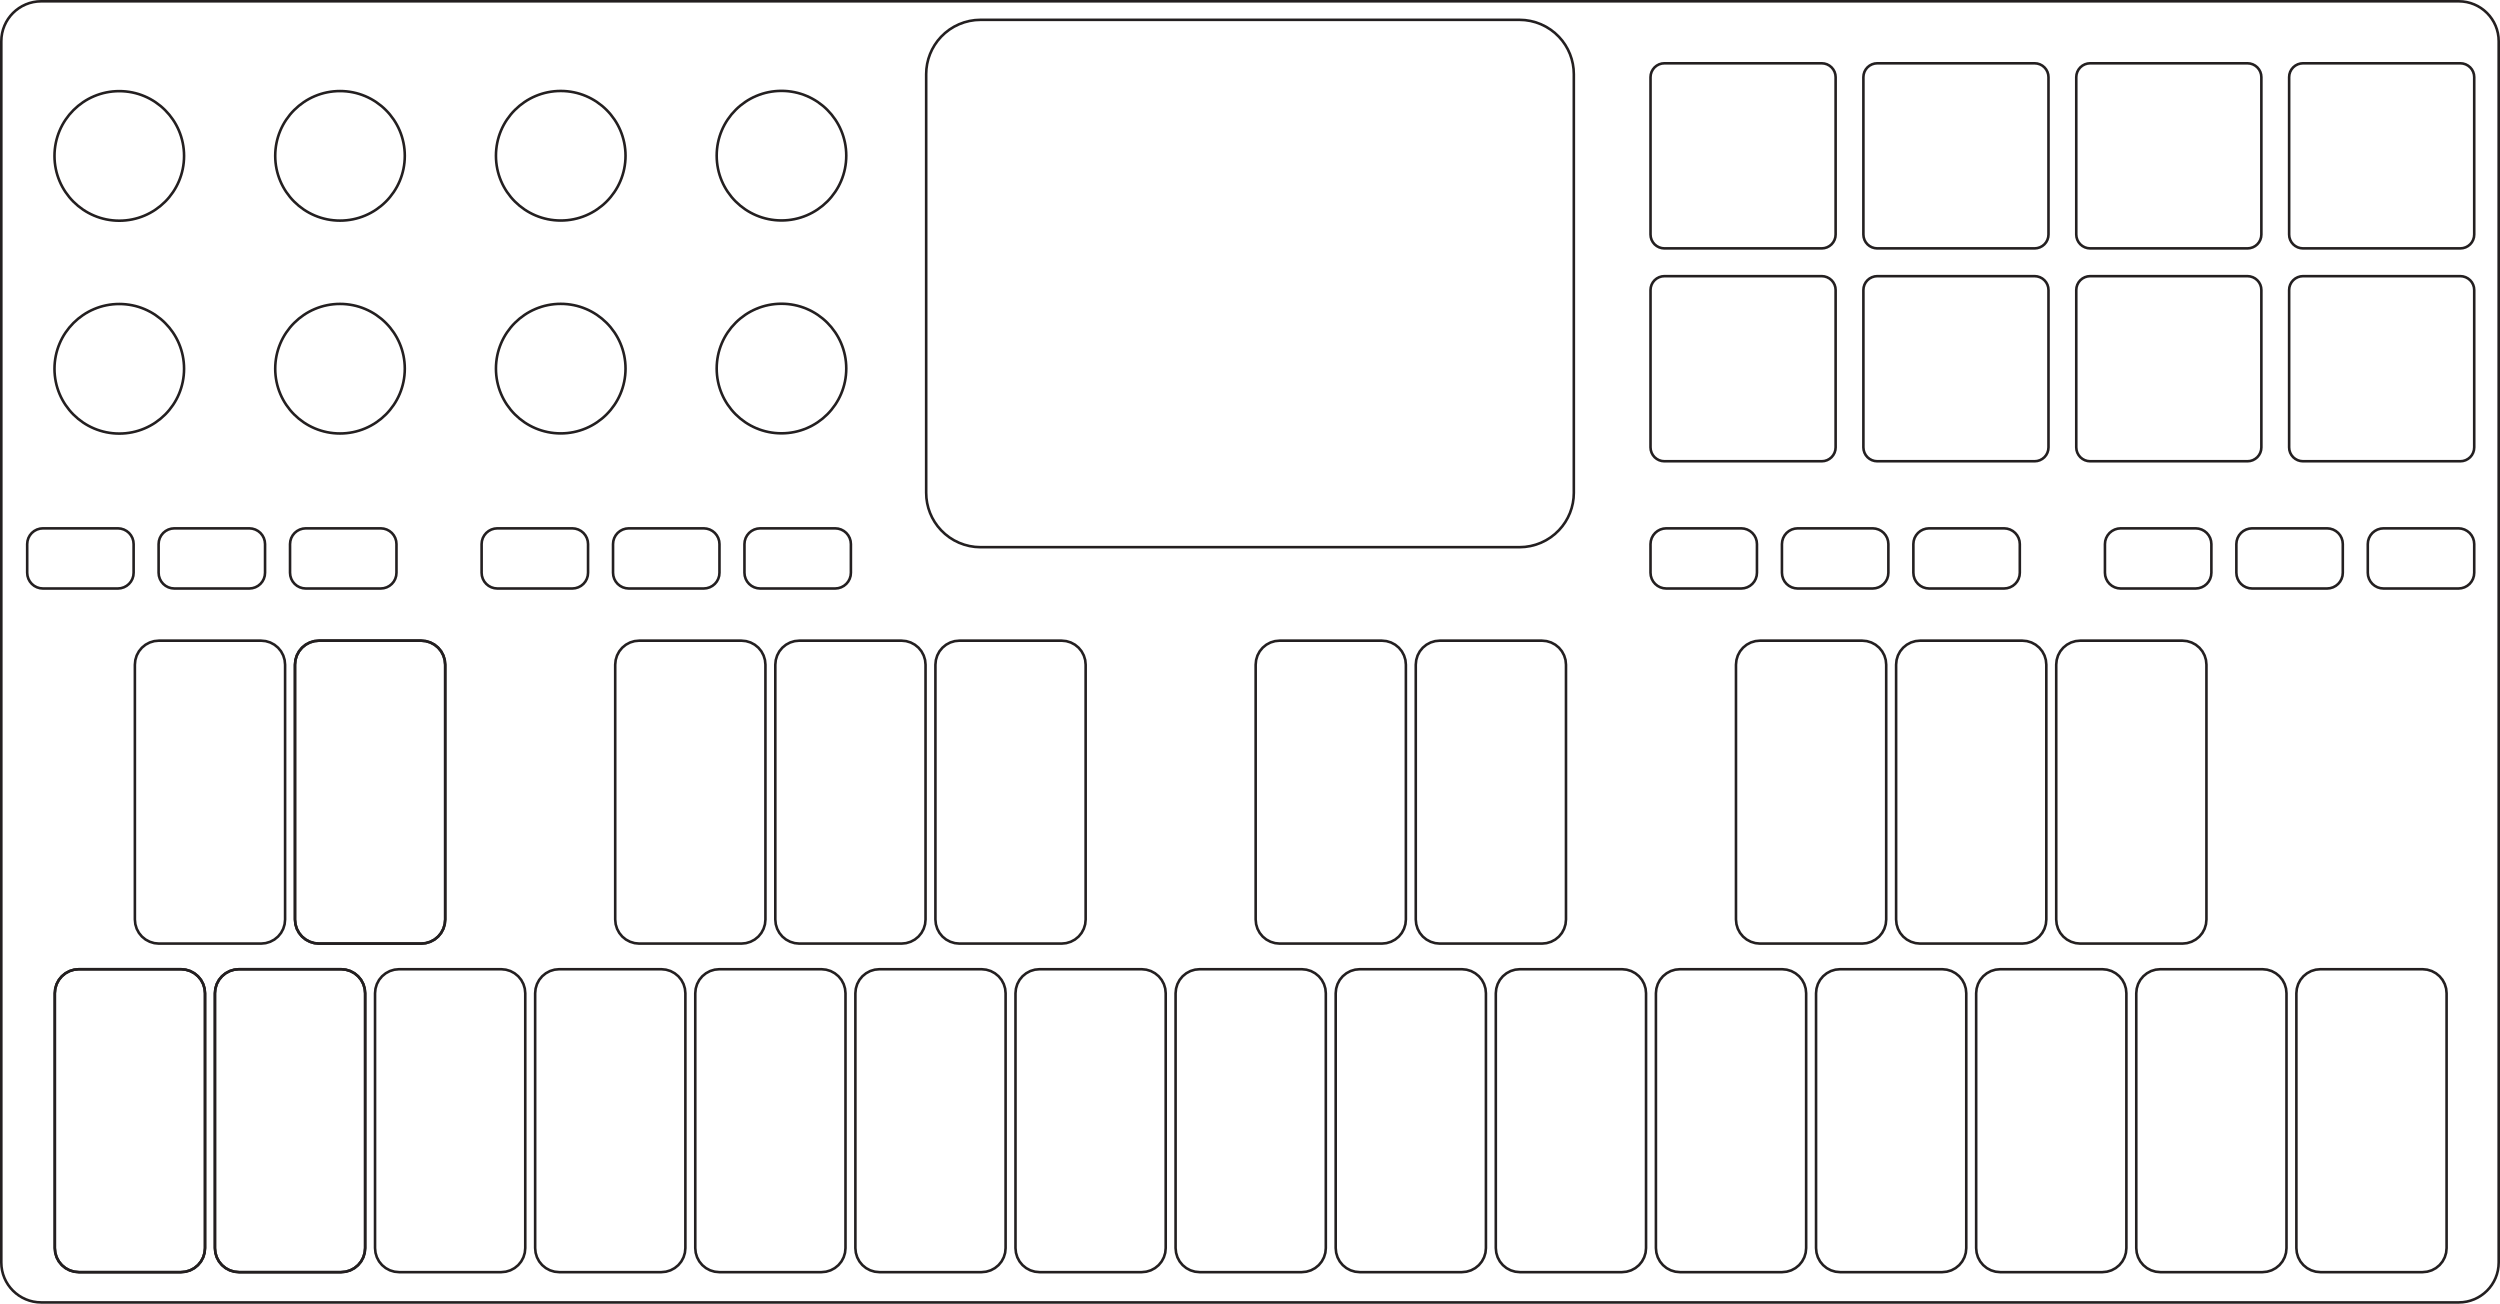 <?xml version="1.0" encoding="UTF-8" standalone="no"?>
<svg
   width="269.239mm"
   height="140.404mm"
   viewBox="0 0 269.239 140.404"
   version="1.1"
   id="svg8"
   inkscape:version="1.2 (dc2aeda, 2022-05-15)"
   sodipodi:docname="nanokey-inkscape.svg"
   xmlns:inkscape="http://www.inkscape.org/namespaces/inkscape"
   xmlns:sodipodi="http://sodipodi.sourceforge.net/DTD/sodipodi-0.dtd"
   xmlns="http://www.w3.org/2000/svg"
   xmlns:svg="http://www.w3.org/2000/svg"
   xmlns:rdf="http://www.w3.org/1999/02/22-rdf-syntax-ns#"
   xmlns:cc="http://creativecommons.org/ns#"
   xmlns:dc="http://purl.org/dc/elements/1.1/">
  <defs
     id="defs2">
    <clipPath
       clipPathUnits="userSpaceOnUse"
       id="clipPath871">
      <path
         d="M 42.52,61.552 H 799.416 V 552.756 H 42.52 Z"
         id="path869" />
    </clipPath>
  </defs>
  <sodipodi:namedview
     id="base"
     pagecolor="#ffffff"
     bordercolor="#666666"
     borderopacity="1.0"
     inkscape:pageopacity="0.0"
     inkscape:pageshadow="2"
     inkscape:zoom="0.98994949"
     inkscape:cx="168.1904"
     inkscape:cy="319.71328"
     inkscape:document-units="mm"
     inkscape:current-layer="layer1"
     inkscape:document-rotation="0"
     showgrid="false"
     inkscape:window-width="1680"
     inkscape:window-height="997"
     inkscape:window-x="0"
     inkscape:window-y="357"
     inkscape:window-maximized="0"
     showborder="false"
     inkscape:showpageshadow="2"
     inkscape:pagecheckerboard="0"
     inkscape:deskcolor="#d1d1d1" />
  <g
     inkscape:label="nanoKEY Studio"
     inkscape:groupmode="layer"
     id="layer1">
    <path
       d="m 269.099,4.441 c 0,-2.375 -1.926,-4.301 -4.3,-4.301 L 4.44,0.14 c -2.374,0 -4.299,1.926 -4.299,4.301 L 0.14,135.965 c 0,2.373 1.925,4.299 4.299,4.299 l 260.359,8e-5 c 2.374,0 4.3,-1.926 4.3,-4.299 z"
       style="display:inline;fill:none;stroke:#231f20;stroke-width:0.281;stroke-linecap:round;stroke-linejoin:round;stroke-miterlimit:10;stroke-dasharray:none;stroke-opacity:1"
       id="path1143"
       sodipodi:nodetypes="ccccccccc"
       inkscape:label="outline"
       sodipodi:insensitive="true" />
    <g
       id="g5172"
       inkscape:label="piano keys"
       transform="matrix(0.819,0,0,-0.819,-92.988,314.275)">
      <path
         d="m 147.864,299.485 0.617,-0.06 0.594,-0.179 0.547,-0.292 0.478,-0.394 0.394,-0.478 0.291,-0.547 0.18,-0.594 0.061,-0.617 v -33.51 l -0.061,-0.617 -0.18,-0.594 -0.291,-0.547 -0.394,-0.479 -0.478,-0.393 -0.547,-0.291 -0.594,-0.181 -0.617,-0.061 h -13.429 l -0.617,0.061 -0.593,0.181 -0.547,0.291 -0.48,0.393 -0.393,0.479 -0.293,0.547 -0.179,0.594 -0.06,0.617 v 33.51 l 0.06,0.617 0.179,0.594 0.293,0.547 0.393,0.478 0.48,0.394 0.547,0.292 0.593,0.179 0.617,0.06 z"
         style="fill:none;stroke:#231f20;stroke-width:0.343;stroke-linecap:round;stroke-linejoin:round;stroke-miterlimit:10;stroke-dasharray:none;stroke-opacity:1"
         id="path1559" />
      <path
         d="m 137.337,256.282 0.617,-0.061 0.594,-0.178 0.546,-0.294 0.478,-0.393 0.394,-0.479 0.292,-0.547 0.18,-0.594 0.06,-0.616 v -33.509 l -0.06,-0.617 -0.18,-0.594 -0.292,-0.547 -0.394,-0.479 -0.478,-0.393 -0.546,-0.293 -0.594,-0.179 -0.617,-0.061 h -13.43 l -0.617,0.061 -0.593,0.179 -0.547,0.293 -0.479,0.393 -0.393,0.479 -0.293,0.547 -0.179,0.594 -0.061,0.617 v 33.509 l 0.061,0.616 0.179,0.594 0.293,0.547 0.393,0.479 0.479,0.393 0.547,0.294 0.593,0.178 0.617,0.061 z"
         style="fill:none;stroke:#231f20;stroke-width:0.343;stroke-linecap:round;stroke-linejoin:round;stroke-miterlimit:10;stroke-dasharray:none;stroke-opacity:1"
         id="path1567" />
      <path
         d="m 158.392,256.282 0.617,-0.061 0.594,-0.178 0.546,-0.294 0.478,-0.393 0.394,-0.479 0.292,-0.547 0.18,-0.594 0.061,-0.616 v -33.509 l -0.061,-0.617 -0.18,-0.594 -0.292,-0.547 -0.394,-0.479 -0.478,-0.393 -0.546,-0.293 -0.594,-0.179 -0.617,-0.061 h -13.43 l -0.617,0.061 -0.593,0.179 -0.547,0.293 -0.479,0.393 -0.393,0.479 -0.293,0.547 -0.179,0.594 -0.061,0.617 v 33.509 l 0.061,0.616 0.179,0.594 0.293,0.547 0.393,0.479 0.479,0.393 0.547,0.294 0.593,0.178 0.617,0.061 z"
         style="fill:none;stroke:#231f20;stroke-width:0.343;stroke-linecap:round;stroke-linejoin:round;stroke-miterlimit:10;stroke-dasharray:none;stroke-opacity:1"
         id="path1575" />
      <path
         d="m 179.446,256.282 0.617,-0.061 0.593,-0.178 0.547,-0.294 0.479,-0.393 0.393,-0.479 0.292,-0.547 0.18,-0.594 0.061,-0.616 v -33.509 l -0.061,-0.617 -0.18,-0.594 -0.292,-0.547 -0.393,-0.479 -0.479,-0.393 -0.547,-0.293 -0.593,-0.179 -0.617,-0.061 h -13.429 l -0.617,0.061 -0.594,0.179 -0.547,0.293 -0.479,0.393 -0.393,0.479 -0.292,0.547 -0.18,0.594 -0.061,0.617 v 33.509 l 0.061,0.616 0.18,0.594 0.292,0.547 0.393,0.479 0.479,0.393 0.547,0.294 0.594,0.178 0.617,0.061 z"
         style="fill:none;stroke:#231f20;stroke-width:0.343;stroke-linecap:round;stroke-linejoin:round;stroke-miterlimit:10;stroke-dasharray:none;stroke-opacity:1"
         id="path1583" />
      <path
         d="m 200.5,256.282 0.617,-0.061 0.593,-0.178 0.547,-0.294 0.48,-0.393 0.392,-0.479 0.292,-0.547 0.181,-0.594 0.061,-0.616 v -33.509 l -0.061,-0.617 -0.181,-0.594 -0.292,-0.547 -0.392,-0.479 -0.48,-0.393 -0.547,-0.293 -0.593,-0.179 -0.617,-0.061 h -13.429 l -0.617,0.061 -0.594,0.179 -0.547,0.293 -0.479,0.393 -0.393,0.479 -0.292,0.547 -0.18,0.594 -0.061,0.617 v 33.509 l 0.061,0.616 0.18,0.594 0.292,0.547 0.393,0.479 0.479,0.393 0.547,0.294 0.594,0.178 0.617,0.061 z"
         style="fill:none;stroke:#231f20;stroke-width:0.343;stroke-linecap:round;stroke-linejoin:round;stroke-miterlimit:10;stroke-dasharray:none;stroke-opacity:1"
         id="path1591" />
      <path
         d="m 221.554,256.282 0.617,-0.061 0.594,-0.178 0.547,-0.294 0.479,-0.393 0.393,-0.479 0.291,-0.547 0.181,-0.594 0.061,-0.616 v -33.509 l -0.061,-0.617 -0.181,-0.594 -0.291,-0.547 -0.393,-0.479 -0.479,-0.393 -0.547,-0.293 -0.594,-0.179 -0.617,-0.061 h -13.429 l -0.617,0.061 -0.593,0.179 -0.547,0.293 -0.48,0.393 -0.392,0.479 -0.292,0.547 -0.181,0.594 -0.06,0.617 v 33.509 l 0.06,0.616 0.181,0.594 0.292,0.547 0.392,0.479 0.48,0.393 0.547,0.294 0.593,0.178 0.617,0.061 z"
         style="fill:none;stroke:#231f20;stroke-width:0.343;stroke-linecap:round;stroke-linejoin:round;stroke-miterlimit:10;stroke-dasharray:none;stroke-opacity:1"
         id="path1599" />
      <path
         d="m 242.608,256.282 0.617,-0.061 0.594,-0.178 0.547,-0.294 0.479,-0.393 0.393,-0.479 0.291,-0.547 0.182,-0.594 0.06,-0.616 v -33.509 l -0.06,-0.617 -0.182,-0.594 -0.291,-0.547 -0.393,-0.479 -0.479,-0.393 -0.547,-0.293 -0.594,-0.179 -0.617,-0.061 h -13.429 l -0.617,0.061 -0.594,0.179 -0.546,0.293 -0.48,0.393 -0.392,0.479 -0.292,0.547 -0.18,0.594 -0.061,0.617 v 33.509 l 0.061,0.616 0.18,0.594 0.292,0.547 0.392,0.479 0.48,0.393 0.546,0.294 0.594,0.178 0.617,0.061 z"
         style="fill:none;stroke:#231f20;stroke-width:0.343;stroke-linecap:round;stroke-linejoin:round;stroke-miterlimit:10;stroke-dasharray:none;stroke-opacity:1"
         id="path1607" />
      <path
         d="m 263.662,256.282 0.617,-0.061 0.594,-0.178 0.546,-0.294 0.48,-0.393 0.392,-0.479 0.293,-0.547 0.181,-0.594 0.06,-0.616 v -33.509 l -0.06,-0.617 -0.181,-0.594 -0.293,-0.547 -0.392,-0.479 -0.48,-0.393 -0.546,-0.293 -0.594,-0.179 -0.617,-0.061 h -13.429 l -0.617,0.061 -0.594,0.179 -0.546,0.293 -0.48,0.393 -0.392,0.479 -0.292,0.547 -0.18,0.594 -0.061,0.617 v 33.509 l 0.061,0.616 0.18,0.594 0.292,0.547 0.392,0.479 0.48,0.393 0.546,0.294 0.594,0.178 0.617,0.061 z"
         style="fill:none;stroke:#231f20;stroke-width:0.343;stroke-linecap:round;stroke-linejoin:round;stroke-miterlimit:10;stroke-dasharray:none;stroke-opacity:1"
         id="path1615" />
      <path
         d="m 284.716,256.282 0.617,-0.061 0.594,-0.178 0.546,-0.294 0.48,-0.393 0.392,-0.479 0.292,-0.547 0.182,-0.594 0.06,-0.616 v -33.509 l -0.06,-0.617 -0.182,-0.594 -0.292,-0.547 -0.392,-0.479 -0.48,-0.393 -0.546,-0.293 -0.594,-0.179 -0.617,-0.061 h -13.429 l -0.617,0.061 -0.594,0.179 -0.547,0.293 -0.478,0.393 -0.393,0.479 -0.292,0.547 -0.179,0.594 -0.063,0.617 v 33.509 l 0.063,0.616 0.179,0.594 0.292,0.547 0.393,0.479 0.478,0.393 0.547,0.294 0.594,0.178 0.617,0.061 z"
         style="fill:none;stroke:#231f20;stroke-width:0.343;stroke-linecap:round;stroke-linejoin:round;stroke-miterlimit:10;stroke-dasharray:none;stroke-opacity:1"
         id="path1623" />
      <path
         d="m 305.77,256.282 0.617,-0.061 0.594,-0.178 0.546,-0.294 0.48,-0.393 0.392,-0.479 0.292,-0.547 0.182,-0.594 0.06,-0.616 v -33.509 l -0.06,-0.617 -0.182,-0.594 -0.292,-0.547 -0.392,-0.479 -0.48,-0.393 -0.546,-0.293 -0.594,-0.179 -0.617,-0.061 h -13.429 l -0.617,0.061 -0.594,0.179 -0.547,0.293 -0.479,0.393 -0.393,0.479 -0.291,0.547 -0.18,0.594 -0.062,0.617 v 33.509 l 0.062,0.616 0.18,0.594 0.291,0.547 0.393,0.479 0.479,0.393 0.547,0.294 0.594,0.178 0.617,0.061 z"
         style="fill:none;stroke:#231f20;stroke-width:0.343;stroke-linecap:round;stroke-linejoin:round;stroke-miterlimit:10;stroke-dasharray:none;stroke-opacity:1"
         id="path1631" />
      <path
         d="m 326.824,256.282 0.617,-0.061 0.593,-0.178 0.547,-0.294 0.48,-0.393 0.392,-0.479 0.292,-0.547 0.182,-0.594 0.06,-0.616 v -33.509 l -0.06,-0.617 -0.182,-0.594 -0.292,-0.547 -0.392,-0.479 -0.48,-0.393 -0.547,-0.293 -0.593,-0.179 -0.617,-0.061 h -13.429 l -0.617,0.061 -0.594,0.179 -0.547,0.293 -0.479,0.393 -0.393,0.479 -0.291,0.547 -0.18,0.594 -0.062,0.617 v 33.509 l 0.062,0.616 0.18,0.594 0.291,0.547 0.393,0.479 0.479,0.393 0.547,0.294 0.594,0.178 0.617,0.061 z"
         style="fill:none;stroke:#231f20;stroke-width:0.343;stroke-linecap:round;stroke-linejoin:round;stroke-miterlimit:10;stroke-dasharray:none;stroke-opacity:1"
         id="path1639" />
      <path
         d="m 347.878,256.282 0.617,-0.061 0.593,-0.178 0.547,-0.294 0.48,-0.393 0.392,-0.479 0.294,-0.547 0.179,-0.594 0.061,-0.616 v -33.509 l -0.061,-0.617 -0.179,-0.594 -0.294,-0.547 -0.392,-0.479 -0.48,-0.393 -0.547,-0.293 -0.593,-0.179 -0.617,-0.061 h -13.429 l -0.617,0.061 -0.594,0.179 -0.547,0.293 -0.478,0.393 -0.394,0.479 -0.291,0.547 -0.18,0.594 -0.062,0.617 v 33.509 l 0.062,0.616 0.18,0.594 0.291,0.547 0.394,0.479 0.478,0.393 0.547,0.294 0.594,0.178 0.617,0.061 z"
         style="fill:none;stroke:#231f20;stroke-width:0.343;stroke-linecap:round;stroke-linejoin:round;stroke-miterlimit:10;stroke-dasharray:none;stroke-opacity:1"
         id="path1647" />
      <path
         d="m 368.932,256.282 0.617,-0.061 0.594,-0.178 0.547,-0.294 0.479,-0.393 0.393,-0.479 0.293,-0.547 0.18,-0.594 0.06,-0.616 v -33.509 l -0.06,-0.617 -0.18,-0.594 -0.293,-0.547 -0.393,-0.479 -0.479,-0.393 -0.547,-0.293 -0.594,-0.179 -0.617,-0.061 h -13.429 l -0.617,0.061 -0.593,0.179 -0.547,0.293 -0.478,0.393 -0.394,0.479 -0.292,0.547 -0.179,0.594 -0.061,0.617 v 33.509 l 0.061,0.616 0.179,0.594 0.292,0.547 0.394,0.479 0.478,0.393 0.547,0.294 0.593,0.178 0.617,0.061 z"
         style="fill:none;stroke:#231f20;stroke-width:0.343;stroke-linecap:round;stroke-linejoin:round;stroke-miterlimit:10;stroke-dasharray:none;stroke-opacity:1"
         id="path1655" />
      <path
         d="m 389.988,256.282 0.617,-0.061 0.592,-0.178 0.547,-0.294 0.479,-0.393 0.394,-0.479 0.292,-0.547 0.18,-0.594 0.06,-0.616 v -33.509 l -0.06,-0.617 -0.18,-0.594 -0.292,-0.547 -0.394,-0.479 -0.479,-0.393 -0.547,-0.293 -0.592,-0.179 -0.617,-0.061 h -13.431 l -0.617,0.061 -0.594,0.179 -0.546,0.293 -0.478,0.393 -0.394,0.479 -0.292,0.547 -0.179,0.594 -0.061,0.617 v 33.509 l 0.061,0.616 0.179,0.594 0.292,0.547 0.394,0.479 0.478,0.393 0.546,0.294 0.594,0.178 0.617,0.061 z"
         style="fill:none;stroke:#231f20;stroke-width:0.343;stroke-linecap:round;stroke-linejoin:round;stroke-miterlimit:10;stroke-dasharray:none;stroke-opacity:1"
         id="path1663" />
      <path
         d="m 411.042,256.282 0.617,-0.061 0.592,-0.178 0.547,-0.294 0.479,-0.393 0.394,-0.479 0.292,-0.547 0.18,-0.594 0.06,-0.616 v -33.509 l -0.06,-0.617 -0.18,-0.594 -0.292,-0.547 -0.394,-0.479 -0.479,-0.393 -0.547,-0.293 -0.592,-0.179 -0.617,-0.061 h -13.431 l -0.617,0.061 -0.594,0.179 -0.546,0.293 -0.478,0.393 -0.394,0.479 -0.292,0.547 -0.179,0.594 -0.061,0.617 v 33.509 l 0.061,0.616 0.179,0.594 0.292,0.547 0.394,0.479 0.478,0.393 0.546,0.294 0.594,0.178 0.617,0.061 z"
         style="fill:none;stroke:#231f20;stroke-width:0.343;stroke-linecap:round;stroke-linejoin:round;stroke-miterlimit:10;stroke-dasharray:none;stroke-opacity:1"
         id="path1671" />
      <path
         d="m 432.096,256.282 0.617,-0.061 0.594,-0.178 0.547,-0.294 0.477,-0.393 0.394,-0.479 0.292,-0.547 0.18,-0.594 0.06,-0.616 v -33.509 l -0.06,-0.617 -0.18,-0.594 -0.292,-0.547 -0.394,-0.479 -0.477,-0.393 -0.547,-0.293 -0.594,-0.179 -0.617,-0.061 h -13.431 l -0.617,0.061 -0.592,0.179 -0.547,0.293 -0.479,0.393 -0.394,0.479 -0.292,0.547 -0.179,0.594 -0.061,0.617 v 33.509 l 0.061,0.616 0.179,0.594 0.292,0.547 0.394,0.479 0.479,0.393 0.547,0.294 0.592,0.178 0.617,0.061 z"
         style="fill:none;stroke:#231f20;stroke-width:0.343;stroke-linecap:round;stroke-linejoin:round;stroke-miterlimit:10;stroke-dasharray:none;stroke-opacity:1"
         id="path1679" />
      <path
         d="m 168.918,299.485 0.617,-0.06 0.594,-0.179 0.547,-0.292 0.478,-0.394 0.394,-0.478 0.291,-0.547 0.18,-0.594 0.061,-0.617 v -33.51 l -0.061,-0.617 -0.18,-0.594 -0.291,-0.547 -0.394,-0.479 -0.478,-0.393 -0.547,-0.291 -0.594,-0.181 -0.617,-0.061 h -13.429 l -0.617,0.061 -0.594,0.181 -0.546,0.291 -0.48,0.393 -0.392,0.479 -0.294,0.547 -0.179,0.594 -0.06,0.617 v 33.51 l 0.06,0.617 0.179,0.594 0.294,0.547 0.392,0.478 0.48,0.394 0.546,0.292 0.594,0.179 0.617,0.06 z"
         style="fill:none;stroke:#231f20;stroke-width:0.343;stroke-linecap:round;stroke-linejoin:round;stroke-miterlimit:10;stroke-dasharray:none;stroke-opacity:1"
         id="path1687" />
      <path
         d="m 211.027,299.485 0.617,-0.06 0.594,-0.179 0.546,-0.292 0.48,-0.394 0.392,-0.478 0.292,-0.547 0.181,-0.594 0.061,-0.617 v -33.51 l -0.061,-0.617 -0.181,-0.594 -0.292,-0.547 -0.392,-0.479 -0.48,-0.393 -0.546,-0.291 -0.594,-0.181 -0.617,-0.061 h -13.429 l -0.617,0.061 -0.594,0.181 -0.546,0.291 -0.48,0.393 -0.392,0.479 -0.292,0.547 -0.181,0.594 -0.061,0.617 v 33.51 l 0.061,0.617 0.181,0.594 0.292,0.547 0.392,0.478 0.48,0.394 0.546,0.292 0.594,0.179 0.617,0.06 z"
         style="fill:none;stroke:#231f20;stroke-width:0.343;stroke-linecap:round;stroke-linejoin:round;stroke-miterlimit:10;stroke-dasharray:none;stroke-opacity:1"
         id="path1695" />
      <path
         d="m 232.081,299.485 0.617,-0.06 0.594,-0.179 0.546,-0.292 0.48,-0.394 0.392,-0.478 0.292,-0.547 0.182,-0.594 0.06,-0.617 v -33.51 l -0.06,-0.617 -0.182,-0.594 -0.292,-0.547 -0.392,-0.479 -0.48,-0.393 -0.546,-0.291 -0.594,-0.181 -0.617,-0.061 h -13.429 l -0.617,0.061 -0.594,0.181 -0.547,0.291 -0.479,0.393 -0.393,0.479 -0.291,0.547 -0.181,0.594 -0.061,0.617 v 33.51 l 0.061,0.617 0.181,0.594 0.291,0.547 0.393,0.478 0.479,0.394 0.547,0.292 0.594,0.179 0.617,0.06 z"
         style="fill:none;stroke:#231f20;stroke-width:0.343;stroke-linecap:round;stroke-linejoin:round;stroke-miterlimit:10;stroke-dasharray:none;stroke-opacity:1"
         id="path1703" />
      <path
         d="m 253.135,299.485 0.617,-0.06 0.593,-0.179 0.547,-0.292 0.48,-0.394 0.392,-0.478 0.292,-0.547 0.182,-0.594 0.06,-0.617 v -33.51 l -0.06,-0.617 -0.182,-0.594 -0.292,-0.547 -0.392,-0.479 -0.48,-0.393 -0.547,-0.291 -0.593,-0.181 -0.617,-0.061 h -13.429 l -0.617,0.061 -0.594,0.181 -0.547,0.291 -0.479,0.393 -0.393,0.479 -0.291,0.547 -0.181,0.594 -0.061,0.617 v 33.51 l 0.061,0.617 0.181,0.594 0.291,0.547 0.393,0.478 0.479,0.394 0.547,0.292 0.594,0.179 0.617,0.06 z"
         style="fill:none;stroke:#231f20;stroke-width:0.343;stroke-linecap:round;stroke-linejoin:round;stroke-miterlimit:10;stroke-dasharray:none;stroke-opacity:1"
         id="path1711" />
      <path
         d="m 295.243,299.485 0.617,-0.06 0.594,-0.179 0.547,-0.292 0.479,-0.394 0.393,-0.478 0.291,-0.547 0.182,-0.594 0.06,-0.617 v -33.51 l -0.06,-0.617 -0.182,-0.594 -0.291,-0.547 -0.393,-0.479 -0.479,-0.393 -0.547,-0.291 -0.594,-0.181 -0.617,-0.061 h -13.429 l -0.617,0.061 -0.593,0.181 -0.547,0.291 -0.48,0.393 -0.392,0.479 -0.292,0.547 -0.18,0.594 -0.06,0.617 v 33.51 l 0.06,0.617 0.18,0.594 0.292,0.547 0.392,0.478 0.48,0.394 0.547,0.292 0.593,0.179 0.617,0.06 z"
         style="fill:none;stroke:#231f20;stroke-width:0.343;stroke-linecap:round;stroke-linejoin:round;stroke-miterlimit:10;stroke-dasharray:none;stroke-opacity:1"
         id="path1719" />
      <path
         d="m 316.297,299.485 0.617,-0.06 0.594,-0.179 0.547,-0.292 0.479,-0.394 0.393,-0.478 0.291,-0.547 0.182,-0.594 0.06,-0.617 v -33.51 l -0.06,-0.617 -0.182,-0.594 -0.291,-0.547 -0.393,-0.479 -0.479,-0.393 -0.547,-0.291 -0.594,-0.181 -0.617,-0.061 h -13.429 l -0.617,0.061 -0.594,0.181 -0.546,0.291 -0.48,0.393 -0.392,0.479 -0.292,0.547 -0.179,0.594 -0.062,0.617 v 33.51 l 0.062,0.617 0.179,0.594 0.292,0.547 0.392,0.478 0.48,0.394 0.546,0.292 0.594,0.179 0.617,0.06 z"
         style="fill:none;stroke:#231f20;stroke-width:0.343;stroke-linecap:round;stroke-linejoin:round;stroke-miterlimit:10;stroke-dasharray:none;stroke-opacity:1"
         id="path1727" />
      <path
         d="m 358.405,299.485 0.617,-0.06 0.594,-0.179 0.546,-0.292 0.48,-0.394 0.392,-0.478 0.294,-0.547 0.18,-0.594 0.06,-0.617 v -33.51 l -0.06,-0.617 -0.18,-0.594 -0.294,-0.547 -0.392,-0.479 -0.48,-0.393 -0.546,-0.291 -0.594,-0.181 -0.617,-0.061 h -13.429 l -0.617,0.061 -0.594,0.181 -0.546,0.291 -0.478,0.393 -0.394,0.479 -0.292,0.547 -0.18,0.594 -0.062,0.617 v 33.51 l 0.062,0.617 0.18,0.594 0.292,0.547 0.394,0.478 0.478,0.394 0.546,0.292 0.594,0.179 0.617,0.06 z"
         style="fill:none;stroke:#231f20;stroke-width:0.343;stroke-linecap:round;stroke-linejoin:round;stroke-miterlimit:10;stroke-dasharray:none;stroke-opacity:1"
         id="path1735" />
      <path
         d="m 379.461,299.485 0.617,-0.06 0.592,-0.179 0.547,-0.292 0.48,-0.394 0.392,-0.478 0.293,-0.547 0.18,-0.594 0.06,-0.617 v -33.51 l -0.06,-0.617 -0.18,-0.594 -0.293,-0.547 -0.392,-0.479 -0.48,-0.393 -0.547,-0.291 -0.592,-0.181 -0.617,-0.061 h -13.43 l -0.617,0.061 -0.594,0.181 -0.547,0.291 -0.478,0.393 -0.394,0.479 -0.292,0.547 -0.179,0.594 -0.06,0.617 v 33.51 l 0.06,0.617 0.179,0.594 0.292,0.547 0.394,0.478 0.478,0.394 0.547,0.292 0.594,0.179 0.617,0.06 z"
         style="fill:none;stroke:#231f20;stroke-width:0.343;stroke-linecap:round;stroke-linejoin:round;stroke-miterlimit:10;stroke-dasharray:none;stroke-opacity:1"
         id="path1743" />
      <path
         d="m 400.515,299.485 0.617,-0.06 0.592,-0.179 0.547,-0.292 0.479,-0.394 0.395,-0.478 0.291,-0.547 0.18,-0.594 0.06,-0.617 v -33.51 l -0.06,-0.617 -0.18,-0.594 -0.291,-0.547 -0.395,-0.479 -0.479,-0.393 -0.547,-0.291 -0.592,-0.181 -0.617,-0.061 h -13.43 l -0.617,0.061 -0.594,0.181 -0.547,0.291 -0.478,0.393 -0.394,0.479 -0.292,0.547 -0.179,0.594 -0.06,0.617 v 33.51 l 0.06,0.617 0.179,0.594 0.292,0.547 0.394,0.478 0.478,0.394 0.547,0.292 0.594,0.179 0.617,0.06 z"
         style="fill:none;stroke:#231f20;stroke-width:0.343;stroke-linecap:round;stroke-linejoin:round;stroke-miterlimit:10;stroke-dasharray:none;stroke-opacity:1"
         id="path1751" />
      <path
         d="m 137.337,256.282 0.617,-0.061 0.594,-0.178 0.546,-0.294 0.478,-0.393 0.394,-0.479 0.292,-0.547 0.18,-0.594 0.06,-0.616 v -33.509 l -0.06,-0.617 -0.18,-0.594 -0.292,-0.547 -0.394,-0.479 -0.478,-0.393 -0.546,-0.293 -0.594,-0.179 -0.617,-0.061 h -13.43 l -0.617,0.061 -0.593,0.179 -0.547,0.293 -0.479,0.393 -0.393,0.479 -0.293,0.547 -0.179,0.594 -0.061,0.617 v 33.509 l 0.061,0.616 0.179,0.594 0.293,0.547 0.393,0.479 0.479,0.393 0.547,0.294 0.593,0.178 0.617,0.061 z"
         style="fill:none;stroke:#231f20;stroke-width:0.343;stroke-linecap:round;stroke-linejoin:round;stroke-miterlimit:10;stroke-dasharray:none;stroke-opacity:1"
         id="path1759" />
      <path
         d="m 158.392,256.282 0.617,-0.061 0.594,-0.178 0.546,-0.294 0.478,-0.393 0.394,-0.479 0.292,-0.547 0.18,-0.594 0.061,-0.616 v -33.509 l -0.061,-0.617 -0.18,-0.594 -0.292,-0.547 -0.394,-0.479 -0.478,-0.393 -0.546,-0.293 -0.594,-0.179 -0.617,-0.061 h -13.43 l -0.617,0.061 -0.593,0.179 -0.547,0.293 -0.479,0.393 -0.393,0.479 -0.293,0.547 -0.179,0.594 -0.061,0.617 v 33.509 l 0.061,0.616 0.179,0.594 0.293,0.547 0.393,0.479 0.479,0.393 0.547,0.294 0.593,0.178 0.617,0.061 z"
         style="fill:none;stroke:#231f20;stroke-width:0.343;stroke-linecap:round;stroke-linejoin:round;stroke-miterlimit:10;stroke-dasharray:none;stroke-opacity:1"
         id="path1767" />
      <path
         d="m 168.918,299.485 0.617,-0.06 0.594,-0.179 0.547,-0.292 0.478,-0.394 0.394,-0.478 0.291,-0.547 0.18,-0.594 0.061,-0.617 v -33.51 l -0.061,-0.617 -0.18,-0.594 -0.291,-0.547 -0.394,-0.479 -0.478,-0.393 -0.547,-0.291 -0.594,-0.181 -0.617,-0.061 h -13.429 l -0.617,0.061 -0.594,0.181 -0.546,0.291 -0.48,0.393 -0.392,0.479 -0.294,0.547 -0.179,0.594 -0.06,0.617 v 33.51 l 0.06,0.617 0.179,0.594 0.294,0.547 0.392,0.478 0.48,0.394 0.546,0.292 0.594,0.179 0.617,0.06 z"
         style="fill:none;stroke:#231f20;stroke-width:0.343;stroke-linecap:round;stroke-linejoin:round;stroke-miterlimit:10;stroke-dasharray:none;stroke-opacity:1"
         id="path1775" />
    </g>
    <g
       id="g5194"
       inkscape:label="buttons right"
       transform="matrix(0.819,0,0,-0.819,-92.988,314.275)">
      <path
         d="m 344.572,308.413 -0.04,-0.405 -0.118,-0.386 -0.191,-0.359 -0.258,-0.312 -0.313,-0.258 -0.358,-0.191 -0.387,-0.117 -0.404,-0.041 h -9.859 l -0.404,0.041 -0.387,0.117 -0.358,0.191 -0.313,0.258 -0.258,0.312 -0.191,0.359 -0.118,0.386 -0.04,0.405 v 3.773 l 0.04,0.403 0.118,0.389 0.191,0.356 0.258,0.315 0.313,0.256 0.358,0.192 0.387,0.117 0.404,0.041 h 9.859 l 0.404,-0.041 0.387,-0.117 0.358,-0.192 0.313,-0.256 0.258,-0.315 0.191,-0.356 0.118,-0.389 0.04,-0.403 z"
         style="fill:none;stroke:#231f20;stroke-width:0.343;stroke-linecap:round;stroke-linejoin:round;stroke-miterlimit:10;stroke-dasharray:none;stroke-opacity:1"
         id="path1351" />
      <path
         d="m 361.853,308.413 -0.04,-0.405 -0.117,-0.386 -0.192,-0.359 -0.256,-0.312 -0.314,-0.258 -0.357,-0.191 -0.389,-0.117 -0.402,-0.041 h -9.861 l -0.402,0.041 -0.389,0.117 -0.357,0.191 -0.314,0.258 -0.257,0.312 -0.191,0.359 -0.117,0.386 -0.041,0.405 v 3.773 l 0.041,0.403 0.117,0.389 0.191,0.356 0.257,0.315 0.314,0.256 0.357,0.192 0.389,0.117 0.402,0.041 h 9.861 l 0.402,-0.041 0.389,-0.117 0.357,-0.192 0.314,-0.256 0.256,-0.315 0.192,-0.356 0.117,-0.389 0.04,-0.403 z"
         style="fill:none;stroke:#231f20;stroke-width:0.343;stroke-linecap:round;stroke-linejoin:round;stroke-miterlimit:10;stroke-dasharray:none;stroke-opacity:1"
         id="path1359" />
      <path
         d="m 379.136,308.413 -0.04,-0.405 -0.118,-0.386 -0.191,-0.359 -0.258,-0.312 -0.313,-0.258 -0.358,-0.191 -0.387,-0.117 -0.404,-0.041 h -9.859 l -0.404,0.041 -0.387,0.117 -0.358,0.191 -0.313,0.258 -0.258,0.312 -0.192,0.359 -0.117,0.386 -0.04,0.405 v 3.773 l 0.04,0.403 0.117,0.389 0.192,0.356 0.258,0.315 0.313,0.256 0.358,0.192 0.387,0.117 0.404,0.041 h 9.859 l 0.404,-0.041 0.387,-0.117 0.358,-0.192 0.313,-0.256 0.258,-0.315 0.191,-0.356 0.118,-0.389 0.04,-0.403 z"
         style="fill:none;stroke:#231f20;stroke-width:0.343;stroke-linecap:round;stroke-linejoin:round;stroke-miterlimit:10;stroke-dasharray:none;stroke-opacity:1"
         id="path1367" />
      <path
         d="m 404.327,308.413 -0.041,-0.405 -0.117,-0.386 -0.191,-0.359 -0.256,-0.312 -0.314,-0.258 -0.357,-0.191 -0.39,-0.117 -0.402,-0.041 h -9.86 l -0.403,0.041 -0.388,0.117 -0.358,0.191 -0.313,0.258 -0.257,0.312 -0.191,0.359 -0.119,0.386 -0.039,0.405 v 3.773 l 0.039,0.403 0.119,0.389 0.191,0.356 0.257,0.315 0.313,0.256 0.358,0.192 0.388,0.117 0.403,0.041 h 9.86 l 0.402,-0.041 0.39,-0.117 0.357,-0.192 0.314,-0.256 0.256,-0.315 0.191,-0.356 0.117,-0.389 0.041,-0.403 z"
         style="fill:none;stroke:#231f20;stroke-width:0.343;stroke-linecap:round;stroke-linejoin:round;stroke-miterlimit:10;stroke-dasharray:none;stroke-opacity:1"
         id="path1375" />
      <path
         d="m 421.608,308.413 -0.039,-0.405 -0.117,-0.386 -0.191,-0.359 -0.258,-0.312 -0.314,-0.258 -0.357,-0.191 -0.388,-0.117 -0.404,-0.041 h -9.858 l -0.404,0.041 -0.388,0.117 -0.359,0.191 -0.312,0.258 -0.258,0.312 -0.191,0.359 -0.118,0.386 -0.04,0.405 v 3.773 l 0.04,0.403 0.118,0.389 0.191,0.356 0.258,0.315 0.312,0.256 0.359,0.192 0.388,0.117 0.404,0.041 h 9.858 l 0.404,-0.041 0.388,-0.117 0.357,-0.192 0.314,-0.256 0.258,-0.315 0.191,-0.356 0.117,-0.389 0.039,-0.403 z"
         style="fill:none;stroke:#231f20;stroke-width:0.343;stroke-linecap:round;stroke-linejoin:round;stroke-miterlimit:10;stroke-dasharray:none;stroke-opacity:1"
         id="path1383" />
      <path
         d="m 438.89,308.413 -0.041,-0.405 -0.117,-0.386 -0.192,-0.359 -0.254,-0.312 -0.316,-0.258 -0.355,-0.191 -0.389,-0.117 -0.402,-0.041 h -9.862 l -0.402,0.041 -0.39,0.117 -0.356,0.191 -0.314,0.258 -0.257,0.312 -0.191,0.359 -0.119,0.386 -0.038,0.405 v 3.773 l 0.038,0.403 0.119,0.389 0.191,0.356 0.257,0.315 0.314,0.256 0.356,0.192 0.39,0.117 0.402,0.041 h 9.862 l 0.402,-0.041 0.389,-0.117 0.355,-0.192 0.316,-0.256 0.254,-0.315 0.192,-0.356 0.117,-0.389 0.041,-0.403 z"
         style="fill:none;stroke:#231f20;stroke-width:0.343;stroke-linecap:round;stroke-linejoin:round;stroke-miterlimit:10;stroke-dasharray:none;stroke-opacity:1"
         id="path1391" />
    </g>
    <g
       id="g5222"
       inkscape:label="trigger pads"
       transform="matrix(0.819,0,0,-0.819,-92.988,314.275)">
      <path
         d="m 332.402,351.068 -0.357,0.037 -0.342,0.103 -0.316,0.169 -0.277,0.226 -0.226,0.277 -0.169,0.315 -0.104,0.342 -0.035,0.355 v 20.693 l 0.035,0.355 0.104,0.342 0.169,0.315 0.226,0.277 0.277,0.227 0.316,0.169 0.342,0.104 0.357,0.035 h 20.688 l 0.358,-0.035 0.342,-0.104 0.315,-0.169 0.277,-0.227 0.226,-0.277 0.17,-0.315 0.104,-0.342 0.035,-0.355 v -20.693 l -0.035,-0.355 -0.104,-0.342 -0.17,-0.315 -0.226,-0.277 -0.277,-0.226 -0.315,-0.169 -0.342,-0.103 -0.358,-0.037 z"
         style="fill:none;stroke:#231f20;stroke-width:0.343;stroke-linecap:round;stroke-linejoin:round;stroke-miterlimit:10;stroke-dasharray:none;stroke-opacity:1"
         id="path1791"
         inkscape:label="trigger pad 1" />
      <path
         d="m 332.402,323.077 -0.357,0.035 -0.342,0.103 -0.316,0.171 -0.277,0.224 -0.226,0.279 -0.169,0.315 -0.104,0.342 -0.035,0.356 v 20.69 l 0.035,0.357 0.104,0.342 0.169,0.315 0.226,0.276 0.277,0.227 0.316,0.168 0.342,0.105 0.357,0.036 h 20.688 l 0.358,-0.036 0.342,-0.105 0.315,-0.168 0.277,-0.227 0.226,-0.276 0.17,-0.315 0.104,-0.342 0.035,-0.357 v -20.69 l -0.035,-0.356 -0.104,-0.342 -0.17,-0.315 -0.226,-0.279 -0.277,-0.224 -0.315,-0.171 -0.342,-0.103 -0.358,-0.035 z"
         style="fill:none;stroke:#231f20;stroke-width:0.343;stroke-linecap:round;stroke-linejoin:round;stroke-miterlimit:10;stroke-dasharray:none;stroke-opacity:1"
         id="path1799"
         inkscape:label="trigger pad 5" />
      <path
         d="m 360.392,351.068 -0.355,0.037 -0.343,0.103 -0.317,0.169 -0.275,0.226 -0.228,0.277 -0.168,0.315 -0.104,0.342 -0.035,0.355 v 20.693 l 0.035,0.355 0.104,0.342 0.168,0.315 0.228,0.277 0.275,0.227 0.317,0.169 0.343,0.104 0.355,0.035 h 20.69 l 0.356,-0.035 0.342,-0.104 0.317,-0.169 0.275,-0.227 0.228,-0.277 0.168,-0.315 0.104,-0.342 0.035,-0.355 v -20.693 l -0.035,-0.355 -0.104,-0.342 -0.168,-0.315 -0.228,-0.277 -0.275,-0.226 -0.317,-0.169 -0.342,-0.103 -0.356,-0.037 z"
         style="fill:none;stroke:#231f20;stroke-width:0.343;stroke-linecap:round;stroke-linejoin:round;stroke-miterlimit:10;stroke-dasharray:none;stroke-opacity:1"
         id="path1807"
         inkscape:label="trigger pad 2" />
      <path
         d="m 360.392,323.077 -0.355,0.035 -0.343,0.103 -0.317,0.171 -0.275,0.224 -0.228,0.279 -0.168,0.315 -0.104,0.342 -0.035,0.356 v 20.69 l 0.035,0.357 0.104,0.342 0.168,0.315 0.228,0.276 0.275,0.227 0.317,0.168 0.343,0.105 0.355,0.036 h 20.69 l 0.356,-0.036 0.342,-0.105 0.317,-0.168 0.275,-0.227 0.228,-0.276 0.168,-0.315 0.104,-0.342 0.035,-0.357 v -20.69 l -0.035,-0.356 -0.104,-0.342 -0.168,-0.315 -0.228,-0.279 -0.275,-0.224 -0.317,-0.171 -0.342,-0.103 -0.356,-0.035 z"
         style="fill:none;stroke:#231f20;stroke-width:0.343;stroke-linecap:round;stroke-linejoin:round;stroke-miterlimit:10;stroke-dasharray:none;stroke-opacity:1"
         id="path1815"
         inkscape:label="trigger pad 6" />
      <path
         d="m 388.385,351.068 -0.357,0.037 -0.342,0.103 -0.316,0.169 -0.276,0.226 -0.227,0.277 -0.169,0.315 -0.104,0.342 -0.035,0.355 v 20.693 l 0.035,0.355 0.104,0.342 0.169,0.315 0.227,0.277 0.276,0.227 0.316,0.169 0.342,0.104 0.357,0.035 h 20.688 l 0.358,-0.035 0.342,-0.104 0.315,-0.169 0.277,-0.227 0.227,-0.277 0.169,-0.315 0.104,-0.342 0.035,-0.355 v -20.693 l -0.035,-0.355 -0.104,-0.342 -0.169,-0.315 -0.227,-0.277 -0.277,-0.226 -0.315,-0.169 -0.342,-0.103 -0.358,-0.037 z"
         style="fill:none;stroke:#231f20;stroke-width:0.343;stroke-linecap:round;stroke-linejoin:round;stroke-miterlimit:10;stroke-dasharray:none;stroke-opacity:1"
         id="path1823"
         inkscape:label="trigger pad 3" />
      <path
         d="m 388.385,323.077 -0.357,0.035 -0.342,0.103 -0.316,0.171 -0.276,0.224 -0.227,0.279 -0.169,0.315 -0.104,0.342 -0.035,0.356 v 20.69 l 0.035,0.357 0.104,0.342 0.169,0.315 0.227,0.276 0.276,0.227 0.316,0.168 0.342,0.105 0.357,0.036 h 20.688 l 0.358,-0.036 0.342,-0.105 0.315,-0.168 0.277,-0.227 0.227,-0.276 0.169,-0.315 0.104,-0.342 0.035,-0.357 v -20.69 l -0.035,-0.356 -0.104,-0.342 -0.169,-0.315 -0.227,-0.279 -0.277,-0.224 -0.315,-0.171 -0.342,-0.103 -0.358,-0.035 z"
         style="fill:none;stroke:#231f20;stroke-width:0.343;stroke-linecap:round;stroke-linejoin:round;stroke-miterlimit:10;stroke-dasharray:none;stroke-opacity:1"
         id="path1831"
         inkscape:label="trigger pad 7" />
      <path
         d="m 416.375,351.068 -0.355,0.037 -0.344,0.103 -0.316,0.169 -0.276,0.226 -0.227,0.277 -0.169,0.315 -0.104,0.342 -0.033,0.355 v 20.693 l 0.033,0.355 0.104,0.342 0.169,0.315 0.227,0.277 0.276,0.227 0.316,0.169 0.344,0.104 0.355,0.035 h 20.689 l 0.356,-0.035 0.343,-0.104 0.314,-0.169 0.279,-0.227 0.228,-0.277 0.167,-0.315 0.104,-0.342 0.035,-0.355 v -20.693 l -0.035,-0.355 -0.104,-0.342 -0.167,-0.315 -0.228,-0.277 -0.279,-0.226 -0.314,-0.169 -0.343,-0.103 -0.356,-0.037 z"
         style="fill:none;stroke:#231f20;stroke-width:0.343;stroke-linecap:round;stroke-linejoin:round;stroke-miterlimit:10;stroke-dasharray:none;stroke-opacity:1"
         id="path1839"
         inkscape:label="trigger pad 4" />
      <path
         d="m 416.375,323.077 -0.355,0.035 -0.344,0.103 -0.316,0.171 -0.276,0.224 -0.227,0.279 -0.169,0.315 -0.104,0.342 -0.033,0.356 v 20.69 l 0.033,0.357 0.104,0.342 0.169,0.315 0.227,0.276 0.276,0.227 0.316,0.168 0.344,0.105 0.355,0.036 h 20.689 l 0.356,-0.036 0.343,-0.105 0.314,-0.168 0.279,-0.227 0.228,-0.276 0.167,-0.315 0.104,-0.342 0.035,-0.357 v -20.69 l -0.035,-0.356 -0.104,-0.342 -0.167,-0.315 -0.228,-0.279 -0.279,-0.224 -0.314,-0.171 -0.343,-0.103 -0.356,-0.035 z"
         style="fill:none;stroke:#231f20;stroke-width:0.343;stroke-linecap:round;stroke-linejoin:round;stroke-miterlimit:10;stroke-dasharray:none;stroke-opacity:1"
         id="path1847"
         inkscape:label="trigger pad 8" />
    </g>
    <path
       d="M 99.745,53.079 V 7.986 c 0,-1.493 0.573,-2.933 1.6,-4.019 1.105,-1.168 2.643,-1.831 4.252,-1.831 h 58.046 c 1.607,0 3.146,0.663 4.251,1.831 1.028,1.086 1.6,2.526 1.6,4.019 V 53.079 c 0,1.495 -0.572,2.933 -1.6,4.018 -1.105,1.171 -2.644,1.832 -4.251,1.832 h -58.046 c -1.609,0 -3.146,-0.662 -4.252,-1.832 -1.027,-1.086 -1.6,-2.523 -1.6,-4.018 z"
       style="fill:none;stroke:#231f20;stroke-width:0.281;stroke-linecap:round;stroke-linejoin:round;stroke-miterlimit:10;stroke-dasharray:none;stroke-opacity:1"
       id="path1779"
       inkscape:label="X-Y pad" />
    <g
       id="g5208"
       inkscape:label="buttons left"
       transform="matrix(0.819,0,0,-0.819,-92.988,314.275)">
      <path
         d="m 131.109,308.413 -0.039,-0.405 -0.118,-0.386 -0.191,-0.359 -0.257,-0.312 -0.314,-0.258 -0.357,-0.191 -0.388,-0.117 -0.404,-0.041 h -9.858 l -0.404,0.041 -0.388,0.117 -0.359,0.191 -0.312,0.258 -0.258,0.312 -0.191,0.359 -0.117,0.386 -0.041,0.405 v 3.773 l 0.041,0.403 0.117,0.389 0.191,0.356 0.258,0.315 0.312,0.256 0.359,0.192 0.388,0.117 0.404,0.041 h 9.858 l 0.404,-0.041 0.388,-0.117 0.357,-0.192 0.314,-0.256 0.257,-0.315 0.191,-0.356 0.118,-0.389 0.039,-0.403 z"
         style="fill:none;stroke:#231f20;stroke-width:0.343;stroke-linecap:round;stroke-linejoin:round;stroke-miterlimit:10;stroke-dasharray:none;stroke-opacity:1"
         id="path1303" />
      <path
         d="m 148.391,308.413 -0.041,-0.405 -0.117,-0.386 -0.191,-0.359 -0.256,-0.312 -0.314,-0.258 -0.358,-0.191 -0.389,-0.117 -0.403,-0.041 h -9.859 l -0.403,0.041 -0.388,0.117 -0.358,0.191 -0.313,0.258 -0.257,0.312 -0.191,0.359 -0.119,0.386 -0.039,0.405 v 3.773 l 0.039,0.403 0.119,0.389 0.191,0.356 0.257,0.315 0.313,0.256 0.358,0.192 0.388,0.117 0.403,0.041 h 9.859 l 0.403,-0.041 0.389,-0.117 0.358,-0.192 0.314,-0.256 0.256,-0.315 0.191,-0.356 0.117,-0.389 0.041,-0.403 z"
         style="fill:none;stroke:#231f20;stroke-width:0.343;stroke-linecap:round;stroke-linejoin:round;stroke-miterlimit:10;stroke-dasharray:none;stroke-opacity:1"
         id="path1311" />
      <path
         d="m 165.672,308.413 -0.039,-0.405 -0.118,-0.386 -0.19,-0.359 -0.258,-0.312 -0.314,-0.258 -0.357,-0.191 -0.388,-0.117 -0.404,-0.041 h -9.858 l -0.404,0.041 -0.388,0.117 -0.359,0.191 -0.312,0.258 -0.258,0.312 -0.191,0.359 -0.117,0.386 -0.041,0.405 v 3.773 l 0.041,0.403 0.117,0.389 0.191,0.356 0.258,0.315 0.312,0.256 0.359,0.192 0.388,0.117 0.404,0.041 h 9.858 l 0.404,-0.041 0.388,-0.117 0.357,-0.192 0.314,-0.256 0.258,-0.315 0.19,-0.356 0.118,-0.389 0.039,-0.403 z"
         style="fill:none;stroke:#231f20;stroke-width:0.343;stroke-linecap:round;stroke-linejoin:round;stroke-miterlimit:10;stroke-dasharray:none;stroke-opacity:1"
         id="path1319" />
      <path
         d="m 190.865,308.413 -0.04,-0.405 -0.118,-0.386 -0.191,-0.359 -0.257,-0.312 -0.313,-0.258 -0.359,-0.191 -0.387,-0.117 -0.404,-0.041 h -9.859 l -0.404,0.041 -0.387,0.117 -0.358,0.191 -0.313,0.258 -0.258,0.312 -0.191,0.359 -0.118,0.386 -0.039,0.405 v 3.773 l 0.039,0.403 0.118,0.389 0.191,0.356 0.258,0.315 0.313,0.256 0.358,0.192 0.387,0.117 0.404,0.041 h 9.859 l 0.404,-0.041 0.387,-0.117 0.359,-0.192 0.313,-0.256 0.257,-0.315 0.191,-0.356 0.118,-0.389 0.04,-0.403 z"
         style="fill:none;stroke:#231f20;stroke-width:0.343;stroke-linecap:round;stroke-linejoin:round;stroke-miterlimit:10;stroke-dasharray:none;stroke-opacity:1"
         id="path1327" />
      <path
         d="m 208.145,308.413 -0.038,-0.405 -0.119,-0.386 -0.192,-0.359 -0.256,-0.312 -0.314,-0.258 -0.357,-0.191 -0.388,-0.117 -0.403,-0.041 h -9.86 l -0.403,0.041 -0.388,0.117 -0.358,0.191 -0.314,0.258 -0.257,0.312 -0.191,0.359 -0.117,0.386 -0.04,0.405 v 3.773 l 0.04,0.403 0.117,0.389 0.191,0.356 0.257,0.315 0.314,0.256 0.358,0.192 0.388,0.117 0.403,0.041 h 9.86 l 0.403,-0.041 0.388,-0.117 0.357,-0.192 0.314,-0.256 0.256,-0.315 0.192,-0.356 0.119,-0.389 0.038,-0.403 z"
         style="fill:none;stroke:#231f20;stroke-width:0.343;stroke-linecap:round;stroke-linejoin:round;stroke-miterlimit:10;stroke-dasharray:none;stroke-opacity:1"
         id="path1335" />
      <path
         d="m 225.428,308.413 -0.04,-0.405 -0.118,-0.386 -0.191,-0.359 -0.257,-0.312 -0.313,-0.258 -0.359,-0.191 -0.387,-0.117 -0.404,-0.041 h -9.859 l -0.404,0.041 -0.387,0.117 -0.358,0.191 -0.313,0.258 -0.258,0.312 -0.191,0.359 -0.118,0.386 -0.039,0.405 v 3.773 l 0.039,0.403 0.118,0.389 0.191,0.356 0.258,0.315 0.313,0.256 0.358,0.192 0.387,0.117 0.404,0.041 h 9.859 l 0.404,-0.041 0.387,-0.117 0.359,-0.192 0.313,-0.256 0.257,-0.315 0.191,-0.356 0.118,-0.389 0.04,-0.403 z"
         style="fill:none;stroke:#231f20;stroke-width:0.343;stroke-linecap:round;stroke-linejoin:round;stroke-miterlimit:10;stroke-dasharray:none;stroke-opacity:1"
         id="path1343" />
    </g>
    <g
       id="g5336"
       inkscape:label="encoders"
       transform="matrix(0.819,0,0,-0.819,-92.988,314.275)">
      <g
         id="g5105"
         inkscape:label="encoder 5">
        <path
           d="m 137.742,335.236 c 0,4.706 -3.813,8.52 -8.518,8.52 -4.706,0 -8.52,-3.814 -8.52,-8.52 0,-4.704 3.814,-8.519 8.52,-8.519 4.705,0 8.518,3.815 8.518,8.519 z"
           style="fill:none;stroke:#231f20;stroke-width:0.343;stroke-linecap:round;stroke-linejoin:round;stroke-miterlimit:10;stroke-dasharray:none;stroke-opacity:1"
           id="path1491" />
      </g>
      <g
         id="g5081"
         inkscape:label="encoder 6">
        <path
           d="m 166.768,335.247 c 0,4.705 -3.814,8.519 -8.519,8.519 -4.706,0 -8.52,-3.814 -8.52,-8.519 0,-4.703 3.814,-8.518 8.52,-8.518 4.705,0 8.519,3.815 8.519,8.518 z"
           style="fill:none;stroke:#231f20;stroke-width:0.343;stroke-linecap:round;stroke-linejoin:round;stroke-miterlimit:10;stroke-dasharray:none;stroke-opacity:1"
           id="path1511" />
      </g>
      <g
         id="g5057"
         inkscape:label="encoder 7">
        <path
           d="m 195.793,335.258 c 0,4.703 -3.814,8.517 -8.519,8.517 -4.705,0 -8.52,-3.814 -8.52,-8.517 0,-4.704 3.815,-8.518 8.52,-8.518 4.705,0 8.519,3.814 8.519,8.518 z"
           style="fill:none;stroke:#231f20;stroke-width:0.343;stroke-linecap:round;stroke-linejoin:round;stroke-miterlimit:10;stroke-dasharray:none;stroke-opacity:1"
           id="path1531" />
      </g>
      <g
         id="g5033"
         inkscape:label="encoder 8">
        <path
           d="m 224.819,335.27 c 0,4.702 -3.813,8.518 -8.519,8.518 -4.705,0 -8.519,-3.816 -8.519,-8.518 0,-4.706 3.814,-8.52 8.519,-8.52 4.706,0 8.519,3.814 8.519,8.52 z"
           style="fill:none;stroke:#231f20;stroke-width:0.343;stroke-linecap:round;stroke-linejoin:round;stroke-miterlimit:10;stroke-dasharray:none;stroke-opacity:1"
           id="path1551" />
      </g>
      <g
         id="g5009"
         inkscape:label="encoder 1">
        <path
           d="m 137.742,363.226 c 0,4.706 -3.813,8.52 -8.518,8.52 -4.706,0 -8.52,-3.814 -8.52,-8.52 0,-4.702 3.814,-8.518 8.52,-8.518 4.705,0 8.518,3.816 8.518,8.518 z"
           style="fill:none;stroke:#231f20;stroke-width:0.343;stroke-linecap:round;stroke-linejoin:round;stroke-miterlimit:10;stroke-dasharray:none;stroke-opacity:1"
           id="path1411" />
      </g>
      <g
         id="g4985"
         inkscape:label="encoder 2">
        <path
           d="m 166.768,363.238 c 0,4.704 -3.814,8.518 -8.519,8.518 -4.706,0 -8.52,-3.814 -8.52,-8.518 0,-4.704 3.814,-8.518 8.52,-8.518 4.705,0 8.519,3.814 8.519,8.518 z"
           style="fill:none;stroke:#231f20;stroke-width:0.343;stroke-linecap:round;stroke-linejoin:round;stroke-miterlimit:10;stroke-dasharray:none;stroke-opacity:1"
           id="path1431" />
      </g>
      <g
         id="g4961"
         inkscape:label="encoder 3">
        <path
           d="m 195.793,363.25 c 0,4.704 -3.814,8.518 -8.519,8.518 -4.705,0 -8.52,-3.814 -8.52,-8.518 0,-4.705 3.815,-8.519 8.52,-8.519 4.705,0 8.519,3.814 8.519,8.519 z"
           style="fill:none;stroke:#231f20;stroke-width:0.343;stroke-linecap:round;stroke-linejoin:round;stroke-miterlimit:10;stroke-dasharray:none;stroke-opacity:1"
           id="path1451" />
      </g>
      <g
         id="g4937"
         inkscape:label="encoder 4">
        <path
           d="m 224.819,363.261 c 0,4.703 -3.813,8.519 -8.519,8.519 -4.705,0 -8.519,-3.816 -8.519,-8.519 0,-4.706 3.814,-8.52 8.519,-8.52 4.706,0 8.519,3.814 8.519,8.52 z"
           style="fill:none;stroke:#231f20;stroke-width:0.343;stroke-linecap:round;stroke-linejoin:round;stroke-miterlimit:10;stroke-dasharray:none;stroke-opacity:1"
           id="path1471" />
      </g>
    </g>
  </g>
</svg>
